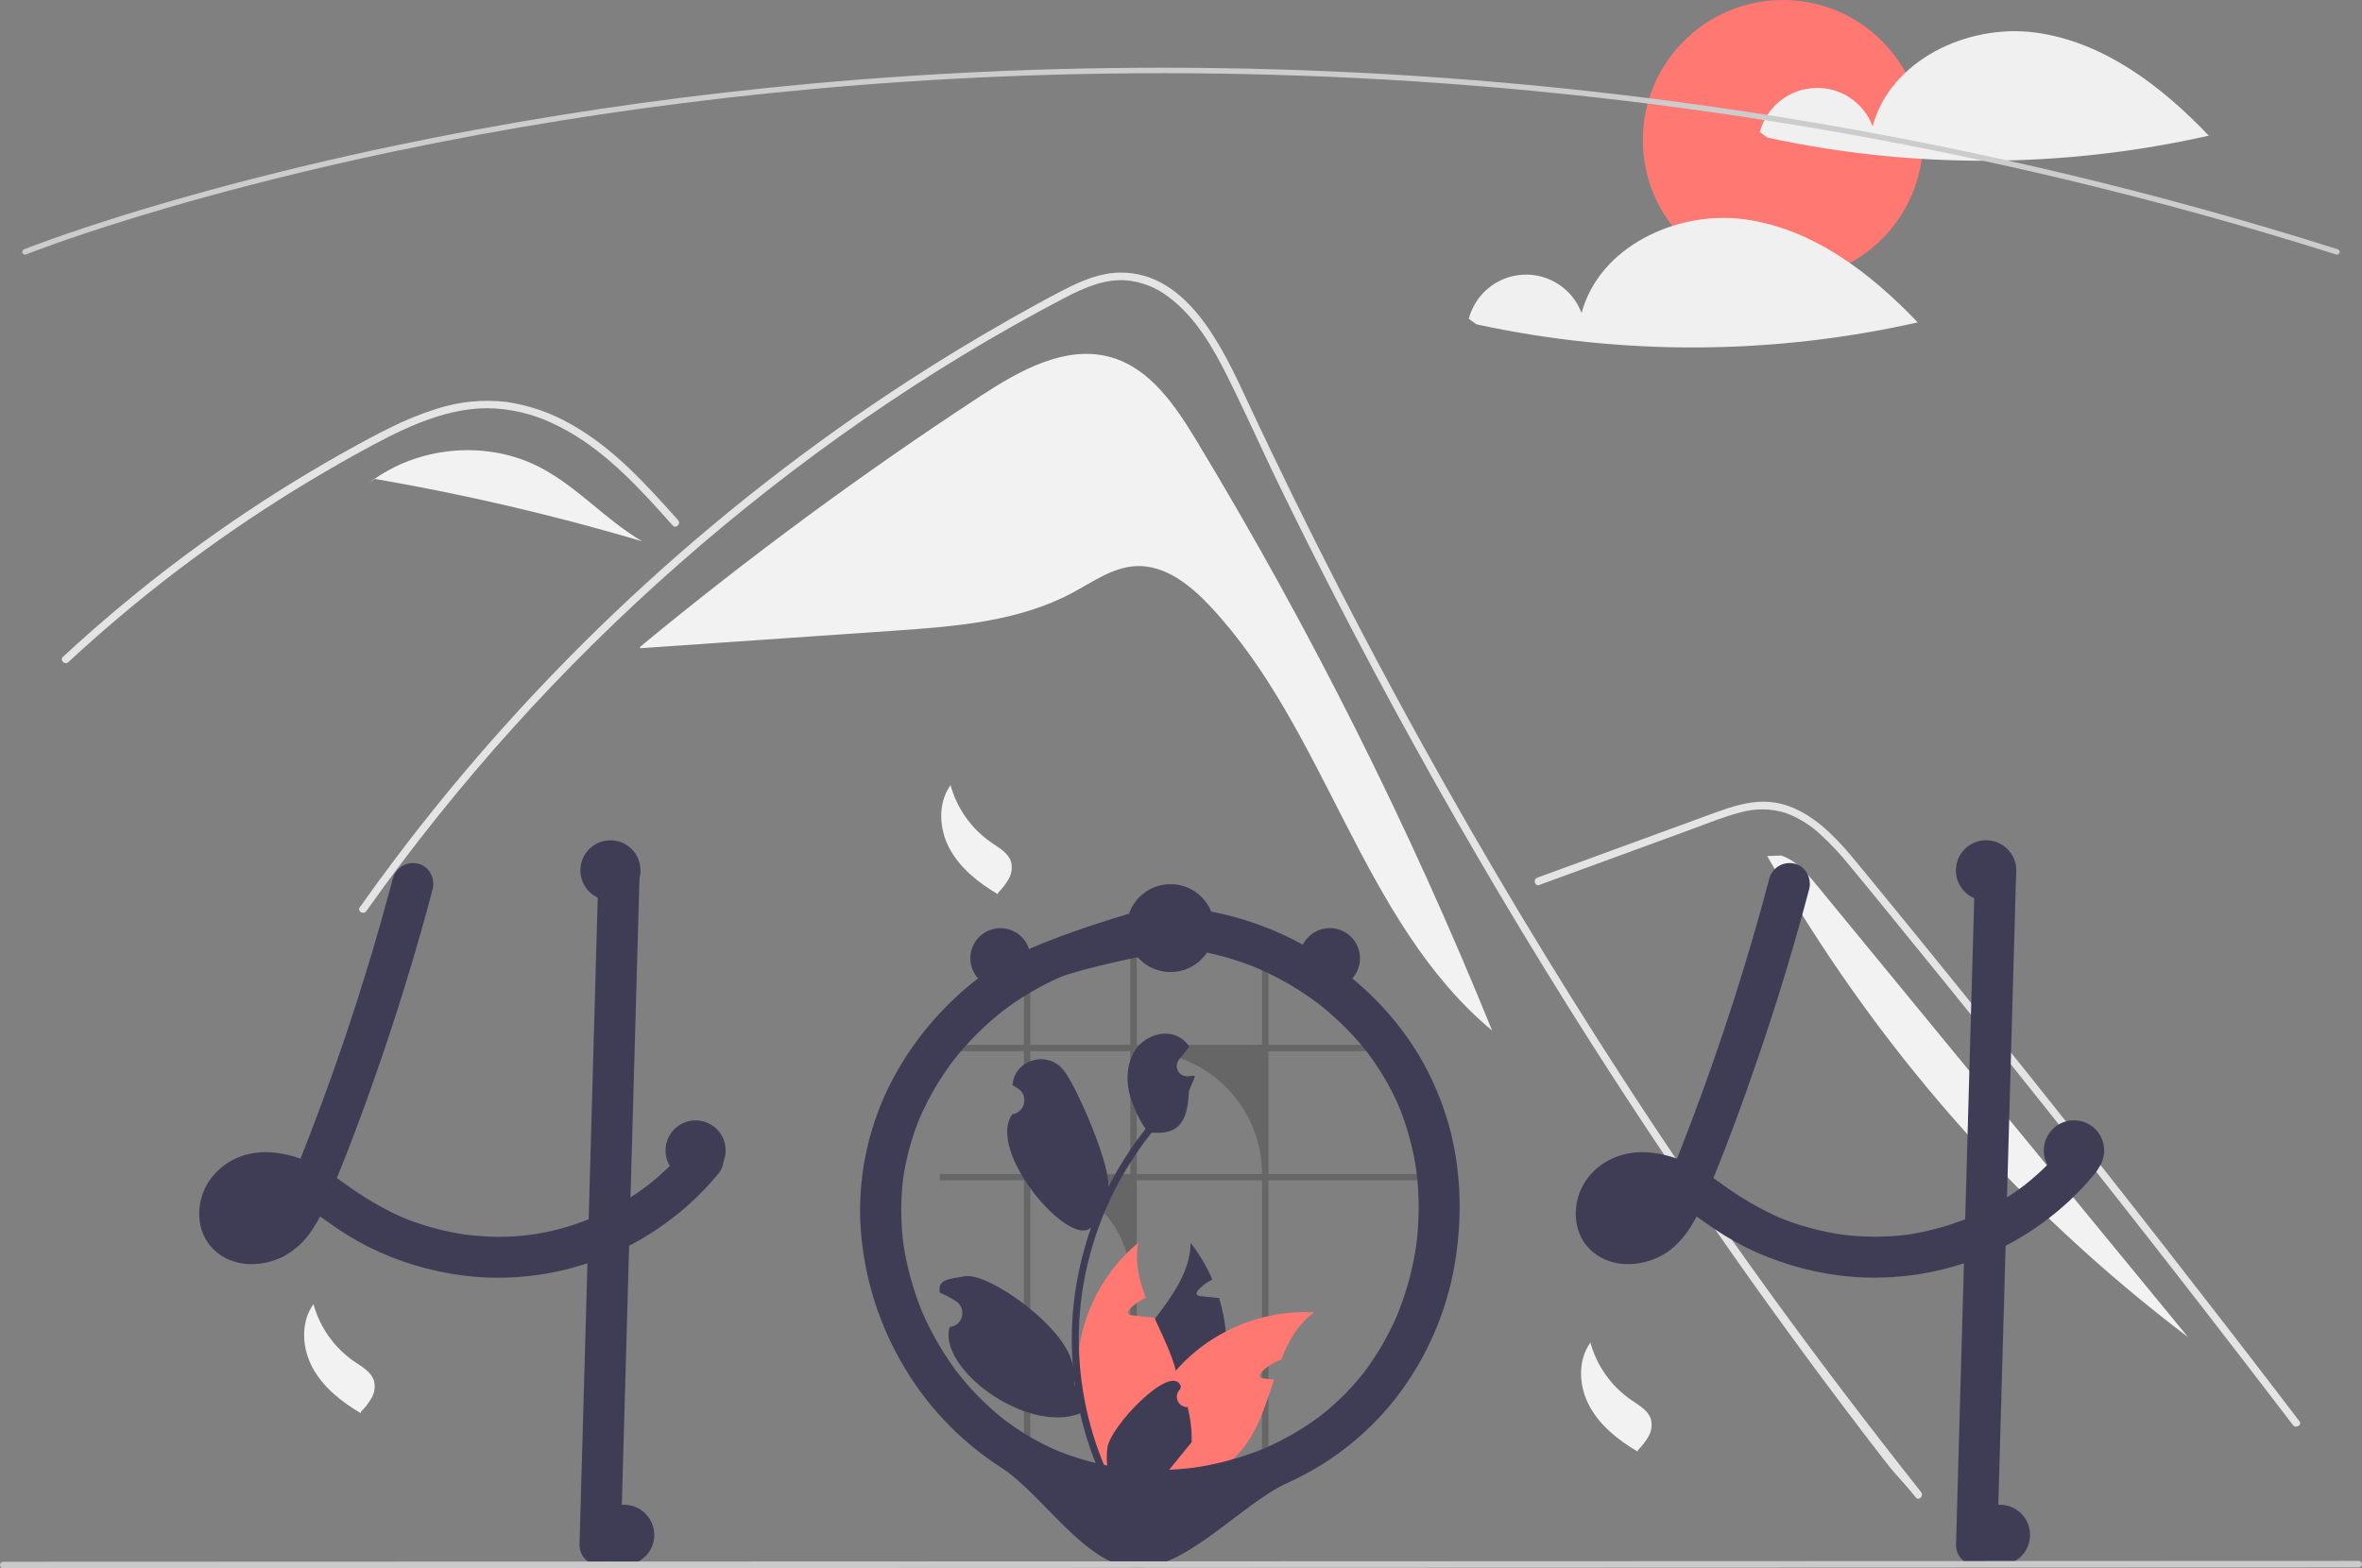 <svg width="524" height="348" viewBox="0 0 524 348" fill="none" xmlns="http://www.w3.org/2000/svg">
<rect x="0" y="0" width="524" height="348" fill="#808080" stroke="none"/>
<g clip-path="url(#clip0_34_4621)">
<path d="M265.454 97.809C260.782 90.08 255.245 81.829 246.575 79.305C236.534 76.382 226.219 82.188 217.47 87.917C191.305 105.051 166.108 123.619 141.993 143.536L142.02 143.836C160.794 142.541 179.568 141.246 198.342 139.951C211.906 139.016 225.936 137.951 237.923 131.533C242.472 129.098 246.906 125.845 252.06 125.618C258.464 125.337 264.048 129.81 268.436 134.483C294.393 162.128 301.904 204.403 331.025 228.691C312.662 183.398 290.736 139.634 265.454 97.809Z" fill="#F2F2F2"/>
<path d="M425.006 332.285C422.136 328.66 420.963 327.811 418.132 324.152C395.078 294.33 373.408 263.501 353.124 231.665C339.347 210.043 326.252 188.006 313.841 165.553C307.932 154.879 302.185 144.121 296.6 133.28C292.267 124.873 288.03 116.417 283.89 107.91C282.706 105.48 281.555 103.039 280.41 100.592C277.713 94.839 275.065 89.058 272.223 83.383C268.984 76.915 265.041 70.134 259.093 65.788C256.386 63.73 253.149 62.484 249.761 62.197C244.919 61.884 240.451 63.884 236.251 66.068C205.523 82.093 176.756 102.184 150.737 125.046C124.65 147.96 101.333 173.846 81.261 202.178C80.647 203.055 79.195 202.217 79.815 201.335C82.255 197.883 84.744 194.468 87.282 191.091C118.832 149.124 157.517 113.034 201.569 84.472C208.981 79.669 216.531 75.09 224.221 70.737C228.097 68.542 231.99 66.375 235.949 64.342C239.831 62.348 243.952 60.554 248.387 60.487C263.477 60.253 271.29 77.345 276.657 88.846C278.344 92.465 280.051 96.074 281.778 99.671C288.307 113.328 295.087 126.86 302.118 140.267C306.458 148.545 310.892 156.775 315.421 164.956C329.517 190.432 344.5 215.392 360.368 239.837C381.389 272.217 402.243 300.821 426.191 331.1C426.85 331.938 425.671 333.134 425.006 332.285Z" fill="#E4E4E4"/>
<path d="M149.245 116.606C148.368 115.629 147.497 114.651 146.615 113.674C139.656 105.977 132.189 98.369 122.634 93.957C118.077 91.786 113.104 90.633 108.057 90.577C102.841 90.594 97.742 91.963 92.922 93.879C90.644 94.789 88.415 95.822 86.221 96.923C83.713 98.185 81.25 99.531 78.799 100.888C74.197 103.435 69.654 106.094 65.172 108.865C56.253 114.378 47.613 120.312 39.252 126.666C34.918 129.962 30.674 133.365 26.519 136.877C22.654 140.139 18.868 143.488 15.159 146.925C14.367 147.657 13.182 146.473 13.975 145.741C14.953 144.831 15.941 143.926 16.93 143.032C19.722 140.507 22.559 138.031 25.441 135.603C30.696 131.168 36.087 126.904 41.615 122.812C50.21 116.444 59.101 110.509 68.288 105.005C72.879 102.257 77.533 99.624 82.25 97.107C83.674 96.347 85.115 95.604 86.573 94.901C89.88 93.232 93.316 91.833 96.849 90.717C101.852 89.098 107.146 88.578 112.369 89.192C117.412 89.926 122.27 91.607 126.688 94.147C136.071 99.391 143.348 107.502 150.429 115.417C151.144 116.221 149.966 117.411 149.245 116.606Z" fill="#E4E4E4"/>
<path d="M341.488 196.368L363.97 188.144L375.133 184.06C378.768 182.73 382.395 181.216 386.153 180.264C389.419 179.331 392.887 179.375 396.128 180.391C399.019 181.461 401.665 183.102 403.909 185.215C406.201 187.326 408.334 189.604 410.29 192.031C412.72 194.952 415.115 197.904 417.52 200.845C427.446 212.987 437.308 225.181 447.105 237.429C456.902 249.675 466.633 261.974 476.298 274.325C485.987 286.706 495.61 299.139 505.166 311.624C506.336 313.153 507.506 314.684 508.675 316.215C509.32 317.06 510.776 316.226 510.121 315.369C500.495 302.759 490.801 290.2 481.041 277.693C471.256 265.156 461.404 252.672 451.484 240.242C441.564 227.812 431.578 215.435 421.524 203.113C419.019 200.043 416.511 196.976 413.998 193.913C411.878 191.329 409.782 188.718 407.457 186.313C403.189 181.898 397.857 177.997 391.475 177.891C387.722 177.829 384.091 179.02 380.604 180.281C376.845 181.641 373.096 183.027 369.342 184.4L346.702 192.682L341.042 194.752C340.038 195.12 340.472 196.74 341.488 196.368Z" fill="#E4E4E4"/>
<path d="M119.675 103.642C108.25 97.769 93.618 98.919 83.119 106.256C103.145 109.712 122.952 114.335 142.438 120.103C134.347 115.361 128.017 107.93 119.675 103.642Z" fill="#F2F2F2"/>
<path d="M83.007 106.236L80.807 108.024C81.551 107.398 82.325 106.812 83.119 106.256C83.082 106.25 83.044 106.243 83.007 106.236Z" fill="#F2F2F2"/>
<path d="M403.062 196.45C400.849 193.756 398.456 190.935 395.146 189.84L392.055 189.962C415.582 231.54 447.356 267.871 485.427 296.724C457.972 263.299 430.517 229.875 403.062 196.45Z" fill="#F2F2F2"/>
<path d="M210.877 174.223C212.308 179.42 215.53 183.944 219.974 186.993C221.692 188.163 223.724 189.286 224.312 191.28C224.621 192.551 224.431 193.892 223.78 195.027C223.13 196.147 222.34 197.179 221.428 198.098L221.344 198.41C217.081 195.883 213.025 192.687 210.67 188.326C208.314 183.965 207.986 178.249 210.877 174.223Z" fill="#F2F2F2"/>
<path d="M352.823 297.911C354.253 303.108 357.476 307.631 361.919 310.681C363.637 311.851 365.67 312.973 366.258 314.967C366.567 316.238 366.377 317.58 365.726 318.714C365.076 319.835 364.285 320.867 363.373 321.786L363.29 322.098C359.027 319.571 354.97 316.375 352.615 312.013C350.26 307.652 349.931 301.936 352.823 297.911Z" fill="#F2F2F2"/>
<path d="M69.541 289.381C70.971 294.578 74.193 299.101 78.637 302.151C80.355 303.321 82.388 304.443 82.976 306.437C83.285 307.708 83.094 309.05 82.444 310.184C81.794 311.304 81.003 312.337 80.091 313.256L80.008 313.568C75.744 311.041 71.688 307.845 69.333 303.483C66.978 299.122 66.649 293.406 69.541 289.381Z" fill="#F2F2F2"/>
<path d="M395.528 62.148C412.688 62.148 426.598 48.236 426.598 31.074C426.598 13.912 412.688 0 395.528 0C378.369 0 364.459 13.912 364.459 31.074C364.459 48.236 378.369 62.148 395.528 62.148Z" fill="#FF7872"/>
<path d="M451.597 7.233C436.539 5.197 419.349 13.337 415.446 28.024C414.462 25.413 412.674 23.182 410.34 21.653C408.006 20.125 405.246 19.378 402.459 19.521C399.673 19.664 397.004 20.689 394.839 22.449C392.673 24.208 391.122 26.61 390.411 29.309L392.135 30.544C424.404 37.523 457.806 37.372 490.01 30.101C479.536 19.092 466.655 9.268 451.597 7.233Z" fill="#F0F0F0"/>
<path d="M387.021 48.665C371.963 46.629 354.772 54.769 350.87 69.456C349.886 66.845 348.098 64.614 345.764 63.086C343.429 61.557 340.67 60.81 337.883 60.953C335.097 61.096 332.428 62.122 330.262 63.881C328.097 65.641 326.546 68.043 325.835 70.741L327.559 71.976C359.827 78.955 393.23 78.804 425.434 71.534C414.96 60.524 402.079 50.701 387.021 48.665Z" fill="#F0F0F0"/>
<path d="M518.444 56.499C518.381 56.499 518.319 56.49 518.26 56.471C357.181 5.522 215.212 12.185 124.479 26.745C112.132 28.726 99.751 31.014 87.681 33.546C84.599 34.191 81.403 34.883 78.179 35.604C74.33 36.461 70.531 37.344 66.889 38.227C65.316 38.6 63.774 38.975 62.262 39.354C59.973 39.919 57.65 40.508 55.159 41.155C52.376 41.873 49.549 42.626 46.754 43.393C46.743 43.396 46.733 43.399 46.722 43.402L46.723 43.402C43.566 44.264 40.425 45.152 37.388 46.038C35.744 46.512 34.157 46.981 32.636 47.443C32.467 47.49 32.316 47.535 32.163 47.582L31.837 47.681C31.648 47.739 31.461 47.795 31.274 47.849L31.262 47.852L31.262 47.853L30.768 48.007C30.178 48.185 29.603 48.359 29.037 48.533C14.084 53.143 5.864 56.423 5.783 56.455C5.709 56.485 5.629 56.5 5.549 56.499C5.469 56.498 5.39 56.481 5.317 56.45C5.243 56.418 5.176 56.373 5.121 56.316C5.065 56.258 5.021 56.191 4.991 56.116C4.961 56.042 4.946 55.963 4.947 55.883C4.948 55.803 4.965 55.724 4.996 55.65C5.028 55.577 5.073 55.51 5.13 55.454C5.188 55.398 5.255 55.354 5.33 55.324C5.411 55.292 13.672 51.996 28.679 47.368C29.247 47.194 29.824 47.019 30.415 46.84L30.874 46.697C30.89 46.692 30.906 46.687 30.922 46.682C31.108 46.629 31.294 46.573 31.482 46.515L31.809 46.416C31.972 46.367 32.133 46.318 32.297 46.273C33.807 45.813 35.4 45.344 37.048 44.867C40.086 43.981 43.23 43.093 46.39 42.23C46.399 42.227 46.41 42.224 46.419 42.221C49.224 41.452 52.062 40.696 54.854 39.976C57.348 39.328 59.676 38.737 61.969 38.171C63.487 37.793 65.033 37.417 66.605 37.042C70.251 36.158 74.058 35.274 77.914 34.414C81.142 33.693 84.344 33 87.431 32.353C99.52 29.817 111.92 27.526 124.286 25.542C215.149 10.961 357.321 4.288 518.627 55.309C518.766 55.353 518.884 55.445 518.961 55.569C519.038 55.692 519.068 55.839 519.046 55.983C519.024 56.127 518.951 56.258 518.84 56.352C518.73 56.447 518.589 56.499 518.444 56.499Z" fill="#CCCCCC"/>
<path d="M160.215 255.808C160.004 255.191 159.649 254.634 159.179 254.181C159.006 254.02 158.819 253.876 158.619 253.749C157.029 252.689 154.653 252.451 153.142 253.749C152.99 253.881 152.849 254.025 152.722 254.181C152.271 254.736 151.808 255.278 151.333 255.808C150.553 256.698 149.755 257.557 148.92 258.392C148.683 258.623 148.445 258.861 148.202 259.092C148.061 259.232 147.921 259.366 147.781 259.5C147.245 260.012 146.697 260.506 146.142 260.993C145.85 261.255 145.558 261.511 145.259 261.761C144.814 262.133 144.37 262.504 143.919 262.864C143.876 262.894 143.834 262.925 143.791 262.961C143.779 262.967 143.773 262.98 143.76 262.986C143.754 262.986 143.748 262.986 143.742 262.998C143.726 263.004 143.711 263.015 143.699 263.028C143.565 263.12 143.474 263.181 143.407 263.235C143.431 263.223 143.456 263.205 143.48 263.193C143.371 263.278 143.255 263.363 143.145 263.449C142.079 264.235 140.988 264.99 139.874 265.697C137.115 267.463 134.218 269.001 131.211 270.297C131.01 270.376 130.803 270.462 130.595 270.541C122.721 273.767 114.179 275.026 105.709 274.209C104.844 274.142 103.979 274.051 103.114 273.935C102.115 273.789 101.122 273.612 100.135 273.411C96.378 272.661 92.701 271.551 89.157 270.096C84.723 268.066 80.506 265.591 76.571 262.712C75.962 262.279 75.346 261.846 74.731 261.426C75.431 259.708 76.12 257.989 76.79 256.259C77.125 255.424 77.448 254.59 77.765 253.749C80.256 247.272 82.596 240.734 84.838 234.172C87.104 227.524 89.242 220.838 91.253 214.114C91.46 213.431 91.661 212.749 91.856 212.067C92.91 208.514 93.921 204.954 94.89 201.386C94.981 201.038 95.079 200.697 95.164 200.35C95.444 199.326 95.718 198.302 95.986 197.279C96.595 194.97 95.219 192.21 92.794 191.655C91.626 191.356 90.388 191.521 89.341 192.117C88.293 192.712 87.517 193.691 87.177 194.848C86.915 195.835 86.653 196.816 86.385 197.803C85.1 202.574 83.747 207.328 82.328 212.067C82.121 212.749 81.913 213.431 81.706 214.114C78.575 224.435 75.137 234.653 71.392 244.768C70.942 245.992 70.485 247.213 70.022 248.43C69.796 249.027 69.571 249.624 69.339 250.221C68.895 251.397 68.438 252.573 67.981 253.749C67.719 254.437 67.451 255.126 67.183 255.808C67.006 256.241 66.836 256.673 66.665 257.1C64.928 256.476 63.128 256.043 61.298 255.808L61.005 255.772C59.586 255.601 58.151 255.613 56.735 255.808C54.615 256.055 52.576 256.765 50.761 257.888C48.947 259.01 47.4 260.517 46.232 262.303C43.326 266.879 43.363 273.423 47.438 277.31C51.636 281.313 57.99 281.283 62.931 278.779C65.549 277.362 67.756 275.293 69.339 272.771C69.946 271.857 70.503 270.911 71.009 269.938C71.137 270.023 71.264 270.108 71.392 270.2C71.88 270.541 72.367 270.888 72.848 271.229C75.653 273.261 78.608 275.076 81.688 276.658C88.311 279.952 95.441 282.108 102.779 283.038C102.943 283.056 103.102 283.08 103.266 283.099C104.077 283.202 104.893 283.281 105.709 283.348C117.42 284.231 129.144 281.834 139.569 276.427C140.452 275.97 141.328 275.491 142.195 274.989C143.541 274.209 144.857 273.38 146.142 272.503C146.843 272.028 147.525 271.546 148.202 271.041C151.157 268.864 153.911 266.427 156.432 263.759C157.388 262.754 158.304 261.716 159.179 260.646C160.007 259.77 160.484 258.621 160.52 257.417C160.515 256.867 160.412 256.322 160.215 255.808ZM59.336 270.322C59.464 270.23 59.592 270.133 59.714 270.035C59.677 270.127 59.501 270.23 59.336 270.322ZM61.292 268.354C61.152 268.512 61.024 268.67 60.884 268.829C60.457 269.306 59.999 269.754 59.513 270.169C59.446 270.23 59.373 270.291 59.3 270.346C59.299 270.346 59.298 270.346 59.297 270.346C59.297 270.347 59.296 270.347 59.295 270.348C59.295 270.348 59.294 270.349 59.294 270.35C59.294 270.351 59.294 270.351 59.294 270.352C59.206 270.391 59.12 270.436 59.038 270.486C58.776 270.645 58.508 270.791 58.233 270.925C57.697 271.122 57.145 271.275 56.583 271.382C56.151 271.413 55.717 271.417 55.285 271.394H55.273C54.974 271.328 54.679 271.246 54.389 271.15C54.243 271.077 54.103 270.992 53.963 270.907C53.908 270.858 53.859 270.809 53.829 270.779C53.769 270.724 53.714 270.665 53.664 270.602C53.664 270.601 53.664 270.6 53.664 270.6C53.664 270.599 53.663 270.598 53.663 270.598C53.662 270.597 53.661 270.597 53.661 270.596C53.66 270.596 53.659 270.596 53.658 270.596C53.591 270.474 53.518 270.352 53.451 270.23C53.448 270.227 53.446 270.223 53.445 270.218C53.396 270.066 53.354 269.907 53.317 269.749C53.304 269.471 53.306 269.192 53.323 268.914C53.405 268.525 53.515 268.142 53.652 267.769C53.776 267.504 53.916 267.247 54.073 267.001C54.085 266.977 54.146 266.879 54.213 266.769C54.219 266.763 54.219 266.763 54.219 266.757C54.31 266.654 54.402 266.544 54.499 266.447C54.664 266.264 54.84 266.105 55.017 265.941C55.361 265.716 55.716 265.51 56.083 265.325C56.665 265.119 57.261 264.958 57.868 264.844C58.763 264.773 59.662 264.781 60.555 264.868C61.401 265.015 62.235 265.221 63.052 265.484C62.557 266.445 61.993 267.37 61.365 268.25C61.34 268.287 61.316 268.323 61.292 268.354ZM54.517 266.349C54.464 266.435 54.4 266.515 54.328 266.587C54.377 266.497 54.441 266.416 54.517 266.349Z" fill="#3F3D56"/>
<path d="M141.902 193.58C141.848 195.494 141.793 197.407 141.738 199.32C141.622 203.567 141.502 207.816 141.379 212.067C141.251 216.85 141.117 221.631 140.976 226.409C140.909 228.877 140.84 231.345 140.769 233.812C140.58 240.46 140.394 247.105 140.209 253.749C140.191 254.437 140.166 255.12 140.148 255.808C140.057 259.104 139.965 262.401 139.874 265.697C139.77 269.274 139.669 272.85 139.569 276.427C139.496 279.108 139.421 281.791 139.344 284.476C138.796 303.931 138.247 323.386 137.699 342.84C137.676 344.045 137.187 345.194 136.335 346.046C135.483 346.898 134.334 347.387 133.13 347.41C131.921 347.4 130.765 346.916 129.91 346.061C129.055 345.206 128.571 344.049 128.561 342.84C128.865 331.897 129.174 320.954 129.487 310.011C129.761 300.116 130.039 290.221 130.321 280.326C130.413 277.067 130.504 273.805 130.596 270.541C130.736 265.63 130.874 260.719 131.01 255.808C131.028 255.12 131.052 254.437 131.071 253.749C131.083 253.146 131.101 252.548 131.119 251.945C131.388 242.41 131.656 232.872 131.924 223.333C132.033 219.579 132.139 215.824 132.24 212.067C132.362 207.783 132.484 203.502 132.606 199.223C132.661 197.34 132.71 195.463 132.764 193.58C132.787 192.376 133.276 191.227 134.128 190.375C134.98 189.523 136.129 189.034 137.333 189.011C138.542 189.02 139.699 189.505 140.553 190.36C141.408 191.215 141.893 192.371 141.902 193.58Z" fill="#3F3D56"/>
<path d="M392.548 194.848C387.757 212.993 382.031 230.878 375.392 248.431C373.56 253.273 371.686 258.105 369.683 262.879L370.144 261.787C369.249 264.061 368.107 266.229 366.738 268.253C366.645 268.383 366.55 268.513 366.454 268.641C366.927 268.035 367.017 267.916 366.724 268.282C366.569 268.465 366.416 268.649 366.256 268.827C365.83 269.305 365.372 269.753 364.886 270.17C364.764 270.274 364.639 270.377 364.513 270.477L365.085 270.033C365.018 270.189 364.553 270.397 364.408 270.485C363.939 270.769 363.449 271.017 362.943 271.228L364.034 270.767C363.205 271.101 362.34 271.339 361.457 271.474L362.671 271.311C361.803 271.431 360.923 271.441 360.053 271.339L361.268 271.502C360.555 271.404 359.858 271.217 359.193 270.944L360.285 271.404C359.93 271.25 359.588 271.067 359.262 270.858C359.097 270.751 358.589 270.366 359.253 270.873C359.943 271.401 359.342 270.919 359.2 270.778C359.081 270.662 358.974 270.535 358.859 270.416C358.321 269.865 359.466 271.364 359.1 270.72C358.905 270.397 358.727 270.064 358.565 269.722L359.026 270.814C358.816 270.294 358.667 269.752 358.582 269.199L358.746 270.413C358.658 269.725 358.658 269.028 358.744 268.339L358.581 269.554C358.692 268.785 358.896 268.032 359.187 267.311L358.726 268.403C358.929 267.918 359.169 267.45 359.444 267.002C359.57 266.771 359.719 266.552 359.887 266.35C359.917 266.359 359.115 267.271 359.541 266.811C359.652 266.69 359.756 266.564 359.869 266.444C360.049 266.253 360.243 266.078 360.433 265.897C361.069 265.291 359.542 266.486 360.277 266.006C360.809 265.656 361.369 265.351 361.951 265.093L360.86 265.553C361.835 265.153 362.858 264.878 363.903 264.737L362.688 264.9C363.997 264.749 365.32 264.765 366.624 264.947L365.41 264.783C367.062 265.034 368.677 265.488 370.217 266.136L369.126 265.675C372.409 267.085 375.317 269.178 378.22 271.231C381.024 273.262 383.978 275.076 387.058 276.658C393.681 279.951 400.811 282.109 408.15 283.039C418.674 284.329 429.354 282.954 439.209 279.042C449.064 275.129 457.779 268.804 464.554 260.646C465.38 259.77 465.857 258.62 465.892 257.415C465.883 256.205 465.403 255.046 464.554 254.184C462.877 252.645 459.711 252.21 458.092 254.184C456.558 256.057 454.909 257.833 453.153 259.501C452.334 260.279 451.493 261.032 450.63 261.762C450.137 262.178 449.637 262.587 449.131 262.987C448.891 263.176 448.145 263.68 449.291 262.867C449.028 263.053 448.776 263.257 448.517 263.448C444.68 266.277 440.522 268.642 436.13 270.495L437.222 270.034C432.509 272.011 427.559 273.368 422.497 274.069L423.711 273.906C418.503 274.591 413.228 274.583 408.022 273.883L409.236 274.046C404.032 273.331 398.942 271.945 394.093 269.921L395.185 270.382C390.506 268.311 386.066 265.739 381.943 262.71C379.797 261.12 377.534 259.696 375.173 258.448C372.422 257.043 369.444 256.138 366.377 255.774C360.627 255.098 354.767 257.338 351.606 262.306C348.697 266.879 348.734 273.422 352.808 277.31C357.004 281.315 363.359 281.281 368.304 278.776C373.066 276.364 375.927 271.352 377.939 266.626C382.466 255.99 386.474 245.109 390.208 234.172C393.902 223.352 397.253 212.423 400.259 201.384C400.631 200.017 400.998 198.648 401.36 197.278C401.97 194.97 400.592 192.209 398.169 191.657C397.001 191.356 395.762 191.521 394.713 192.116C393.665 192.712 392.888 193.691 392.548 194.848Z" fill="#3F3D56"/>
<path d="M438.137 193.58L436.492 251.947L434.856 310.01L433.931 342.841C433.941 344.05 434.426 345.206 435.281 346.061C436.135 346.915 437.292 347.4 438.5 347.411C439.705 347.387 440.853 346.898 441.705 346.046C442.557 345.194 443.046 344.045 443.069 342.841L444.714 284.474L446.35 226.411L447.275 193.58C447.265 192.371 446.78 191.215 445.925 190.36C445.071 189.505 443.915 189.021 442.706 189.01C441.501 189.034 440.353 189.523 439.501 190.375C438.649 191.227 438.16 192.375 438.137 193.58Z" fill="#3F3D56"/>
<path opacity="0.2" d="M279.987 326.545H281.406V261.934H314.504V260.518H281.406V233.256H306.966C306.591 232.779 306.206 232.308 305.809 231.844H281.406V213.837C280.937 213.637 280.464 213.444 279.987 213.262V231.844H252.176V208.773C251.699 208.795 251.23 208.827 250.757 208.867V231.844H228.57V214.631C228.093 214.842 227.624 215.064 227.158 215.296V231.844H208.507V233.256H227.158V260.518H208.507V261.934H227.158V326.545H228.57V261.934C231.483 261.933 234.369 262.507 237.061 263.622C239.753 264.737 242.199 266.371 244.26 268.432C246.32 270.493 247.954 272.939 249.069 275.632C250.184 278.324 250.758 281.21 250.757 284.124V326.545H252.176V261.934H279.987V326.545ZM228.57 260.518V233.256H250.757V260.518H228.57ZM252.176 260.518V233.256H252.732C256.312 233.256 259.856 233.961 263.163 235.331C266.47 236.702 269.474 238.71 272.005 241.241C274.536 243.773 276.544 246.778 277.913 250.086C279.283 253.393 279.988 256.938 279.987 260.518H252.176Z" fill="black"/>
<path d="M271.323 307.172C269.537 315.141 265.258 322.333 259.108 327.705C258.657 328.095 258.207 328.473 257.737 328.845C256.598 328.948 255.467 329.054 254.344 329.162C253.412 329.247 252.492 329.338 251.578 329.424L251.414 329.442L251.298 328.443L250.835 324.397C249.039 321.464 247.926 318.165 247.578 314.743C247.23 311.322 247.656 307.866 248.825 304.631C250.433 300.293 253.345 296.461 256.208 292.659C260.162 287.406 264.006 282.215 264.146 275.811C266.092 278.301 267.709 281.031 268.959 283.933C267.78 284.489 266.72 285.269 265.84 286.23C265.59 286.505 265.34 286.889 265.511 287.218C265.657 287.498 266.023 287.565 266.339 287.601C267.101 287.681 267.869 287.76 268.63 287.839C269.239 287.906 269.849 287.967 270.458 288.034C271.195 290.453 271.695 292.939 271.95 295.455C272.361 299.369 272.149 303.324 271.323 307.172Z" fill="#3F3D56"/>
<path d="M291.549 291.202C287.954 293.816 285.852 297.576 284.22 301.719C282.546 302.254 281.041 303.216 279.852 304.509C279.602 304.784 279.352 305.167 279.523 305.497C279.669 305.777 280.034 305.844 280.351 305.88C281.113 305.96 281.88 306.039 282.642 306.118C281.009 311.017 279.511 316.086 276.623 320.223C274.702 322.955 272.199 325.225 269.294 326.871C268.502 327.322 267.684 327.727 266.845 328.083C263.75 328.321 260.714 328.575 257.737 328.845C256.598 328.948 255.467 329.054 254.344 329.162C253.412 329.247 252.492 329.338 251.578 329.424C251.572 329.089 251.572 328.753 251.578 328.418C251.771 319.491 255.055 310.908 260.869 304.132C261.143 303.815 261.423 303.504 261.709 303.193C264.655 300.047 268.119 297.429 271.95 295.455C277.987 292.316 284.754 290.848 291.549 291.202Z" fill="#FF7872"/>
<path d="M255.398 326.036L254.697 328.108L254.344 329.162C253.412 329.247 252.492 329.338 251.578 329.424L251.414 329.442C250.403 329.546 249.397 329.649 248.392 329.753C248.13 329.448 247.868 329.137 247.612 328.82C241.254 321.119 238.201 311.213 239.122 301.268C240.044 291.323 244.863 282.146 252.529 275.744C251.725 279.955 252.663 283.988 254.204 287.991C254.04 288.058 253.881 288.125 253.729 288.199C252.55 288.754 251.49 289.534 250.61 290.496C250.36 290.77 250.11 291.154 250.281 291.483C250.427 291.763 250.792 291.83 251.109 291.866C251.871 291.946 252.638 292.025 253.4 292.104C254.009 292.171 254.618 292.232 255.227 292.299C255.514 292.33 255.8 292.36 256.086 292.39C256.129 292.482 256.166 292.567 256.208 292.659C257.945 296.424 259.815 300.208 260.869 304.132C261.133 305.116 261.341 306.115 261.49 307.123C261.959 310.531 261.655 314 260.601 317.275C259.546 320.549 257.768 323.543 255.398 326.036Z" fill="#FF7872"/>
<path d="M316.72 237.664C311.475 227.432 303.35 218.824 293.794 212.497C284.207 206.18 273.207 202.333 261.772 201.298C260.274 201.162 258.771 201.082 257.265 201.059C255.485 201.033 228.714 208.756 219.746 215.062C210.782 221.292 203.409 229.542 198.22 239.146C193.041 248.803 190.493 259.653 190.833 270.606C191.277 281.625 194.348 292.379 199.79 301.97C205.158 311.531 212.78 319.635 221.992 325.578C231.336 331.541 240.723 347.352 251.755 347.91C262.871 348.472 275.547 333.558 285.685 329.029C295.823 324.463 304.587 317.32 311.105 308.31C317.438 299.481 321.535 289.247 323.044 278.486C324.612 267.468 323.882 256.105 320.12 245.574C319.154 242.868 318.019 240.226 316.72 237.664C315.636 235.528 312.458 234.741 310.469 236.024C309.444 236.655 308.702 237.657 308.396 238.822C308.091 239.986 308.246 241.224 308.829 242.276C309.466 243.531 310.058 244.806 310.606 246.101L310.145 245.01C312.216 249.991 313.625 255.222 314.334 260.57L314.171 259.355C314.926 265.157 314.912 271.033 314.131 276.832L314.294 275.617C313.504 281.415 311.957 287.084 309.691 292.479L310.152 291.387C308.987 294.14 307.629 296.807 306.088 299.368C305.307 300.662 304.478 301.925 303.602 303.159C303.217 303.7 302.82 304.232 302.421 304.762C301.899 305.454 303.131 303.858 302.593 304.537C302.501 304.652 302.409 304.768 302.317 304.884C302.041 305.23 301.76 305.572 301.475 305.912C299.576 308.178 297.503 310.294 295.276 312.239C294.721 312.723 294.157 313.196 293.584 313.659C293.298 313.889 293.016 314.13 292.718 314.344C292.729 314.336 293.68 313.613 293.117 314.033C292.94 314.165 292.765 314.299 292.588 314.43C291.406 315.306 290.193 316.137 288.948 316.923C286.083 318.729 283.076 320.3 279.959 321.623L281.05 321.162C275.672 323.427 270.02 324.974 264.238 325.763L265.453 325.6C259.674 326.381 253.817 326.392 248.036 325.631L249.251 325.794C243.996 325.089 238.856 323.699 233.962 321.66L235.054 322.121C232.219 320.924 229.486 319.5 226.881 317.862C225.591 317.049 224.336 316.186 223.113 315.274C222.939 315.143 222.766 315.011 222.593 314.88C222.035 314.459 222.993 315.191 223.001 315.196C222.677 314.963 222.365 314.714 222.066 314.45C221.475 313.969 220.894 313.477 220.323 312.974C218.035 310.959 215.898 308.778 213.93 306.449C213.437 305.866 212.955 305.275 212.484 304.675C212.28 304.416 211.907 303.889 212.73 304.998C212.622 304.852 212.509 304.709 212.4 304.564C212.137 304.215 211.878 303.864 211.623 303.511C210.728 302.273 209.878 301.004 209.072 299.705C207.25 296.765 205.66 293.687 204.316 290.5L204.777 291.591C202.579 286.36 201.075 280.862 200.305 275.24L200.468 276.454C199.774 271.272 199.764 266.02 200.439 260.835L200.276 262.049C200.968 257.028 202.319 252.119 204.293 247.451L203.833 248.543C205.075 245.62 206.54 242.798 208.216 240.1C209.055 238.75 209.944 237.433 210.883 236.149C211.096 235.857 211.312 235.567 211.53 235.279C211.728 235.018 212.27 234.369 211.344 235.516C211.435 235.403 211.522 235.288 211.612 235.174C212.127 234.521 212.655 233.878 213.196 233.246C215.241 230.851 217.457 228.607 219.826 226.531C220.424 226.006 221.033 225.492 221.65 224.99C221.931 224.761 222.213 224.535 222.498 224.312C222.611 224.222 222.726 224.135 222.84 224.045C221.623 225.013 222.502 224.308 222.778 224.101C224.051 223.147 225.357 222.241 226.698 221.383C229.679 219.476 232.814 217.824 236.072 216.443L234.98 216.903C239.708 214.918 260.653 210.232 264.462 210.744L263.248 210.58C268.847 211.362 274.32 212.874 279.526 215.078L278.434 214.618C281.073 215.738 283.637 217.026 286.11 218.474C287.347 219.199 288.558 219.963 289.746 220.767C290.308 221.147 290.864 221.536 291.414 221.933C291.689 222.132 291.962 222.333 292.234 222.536C292.385 222.649 292.535 222.763 292.686 222.876C293.319 223.351 291.814 222.189 292.477 222.713C294.699 224.459 296.808 226.342 298.794 228.351C299.769 229.345 300.71 230.369 301.618 231.425C302.084 231.967 302.54 232.517 302.987 233.075C303.209 233.352 303.965 234.355 303.038 233.127C303.265 233.427 303.494 233.725 303.717 234.028C305.642 236.634 307.352 239.393 308.829 242.276C309.922 244.408 313.086 245.202 315.081 243.916C316.106 243.285 316.849 242.283 317.154 241.118C317.459 239.954 317.304 238.716 316.72 237.664Z" fill="#3F3D56"/>
<path d="M263.481 312.239C263.009 312.26 262.542 312.137 262.143 311.884C261.745 311.631 261.433 311.262 261.251 310.827C261.069 310.391 261.025 309.91 261.125 309.448C261.226 308.987 261.465 308.568 261.812 308.247C261.87 308.016 261.912 307.85 261.97 307.62C261.949 307.569 261.928 307.519 261.907 307.469C259.787 302.413 246.26 316.507 245.675 321.259C245.417 323.359 245.526 325.488 245.996 327.551C241.614 317.991 239.339 307.601 239.324 297.084C239.323 294.446 239.47 291.809 239.763 289.186C240.006 287.036 240.342 284.901 240.773 282.782C243.121 271.282 248.164 260.504 255.486 251.332C259.673 251.566 263.343 250.928 263.698 242.811C263.761 241.367 264.832 240.117 265.068 238.694C264.668 238.747 264.261 238.78 263.862 238.806C263.737 238.812 263.606 238.819 263.482 238.825L263.435 238.828C262.995 238.847 262.56 238.74 262.18 238.517C261.8 238.295 261.493 237.968 261.295 237.575C261.097 237.182 261.017 236.741 261.064 236.303C261.111 235.866 261.284 235.452 261.561 235.11C261.733 234.898 261.906 234.685 262.079 234.473C262.341 234.145 262.61 233.824 262.872 233.496C262.902 233.465 262.931 233.432 262.957 233.398C263.259 233.024 263.56 232.657 263.862 232.284C263.311 231.429 262.571 230.714 261.699 230.193C258.678 228.423 254.509 229.649 252.327 232.382C250.138 235.115 249.725 238.95 250.485 242.365C251.233 245.271 252.47 248.028 254.142 250.519C253.979 250.729 253.808 250.932 253.644 251.142C250.649 254.994 248.039 259.13 245.85 263.491C246.469 258.654 238.898 241.186 235.97 237.486C232.453 233.042 225.241 234.981 224.622 240.615C224.616 240.67 224.61 240.724 224.604 240.779C225.039 241.024 225.465 241.285 225.881 241.56C226.405 241.91 226.81 242.409 227.045 242.993C227.279 243.577 227.332 244.219 227.196 244.833C227.06 245.448 226.741 246.007 226.282 246.437C225.823 246.868 225.244 247.149 224.622 247.245L224.558 247.255C218.737 255.568 237.399 277.205 242.07 272.347C239.872 278.578 238.492 285.07 237.968 291.657C237.67 295.543 237.688 299.448 238.02 303.331L238 303.193C236.962 294.735 219.157 282.159 213.957 283.206C210.962 283.81 208.011 283.673 208.466 286.695C208.474 286.743 208.481 286.791 208.488 286.839C209.295 287.168 210.081 287.547 210.841 287.973C211.276 288.219 211.702 288.479 212.118 288.755C212.642 289.104 213.047 289.604 213.282 290.188C213.516 290.772 213.569 291.413 213.433 292.028C213.297 292.642 212.978 293.201 212.519 293.632C212.06 294.062 211.481 294.344 210.859 294.44L210.795 294.449C210.749 294.456 210.71 294.463 210.664 294.469C208.014 303.588 227.666 318.305 239.612 313.622H239.619C240.803 318.768 242.518 323.776 244.738 328.567H263.023C263.088 328.364 263.147 328.154 263.206 327.951C261.514 328.057 259.815 327.956 258.147 327.649C259.503 325.985 260.86 324.306 262.217 322.642C262.247 322.61 262.275 322.578 262.302 322.543C262.99 321.691 263.685 320.846 264.373 319.993L264.373 319.992C264.41 317.38 264.11 314.775 263.482 312.239L263.481 312.239ZM242.542 271.042L242.552 271.029L242.542 271.055V271.042ZM238.492 307.559L238.335 307.205C238.341 306.949 238.341 306.694 238.335 306.432C238.335 306.359 238.321 306.287 238.321 306.215C238.38 306.668 238.433 307.12 238.498 307.572L238.492 307.559Z" fill="#3F3D56"/>
<path d="M58.026 274.185C61.727 274.185 64.728 271.184 64.728 267.482C64.728 263.781 61.727 260.78 58.026 260.78C54.325 260.78 51.325 263.781 51.325 267.482C51.325 271.184 54.325 274.185 58.026 274.185Z" fill="#3F3D56"/>
<path d="M138.442 347.301C142.143 347.301 145.143 344.3 145.143 340.598C145.143 336.897 142.143 333.896 138.442 333.896C134.741 333.896 131.741 336.897 131.741 340.598C131.741 344.3 134.741 347.301 138.442 347.301Z" fill="#3F3D56"/>
<path d="M443.656 347.301C447.357 347.301 450.357 344.3 450.357 340.598C450.357 336.897 447.357 333.896 443.656 333.896C439.955 333.896 436.955 336.897 436.955 340.598C436.955 344.3 439.955 347.301 443.656 347.301Z" fill="#3F3D56"/>
<path d="M460.105 261.999C463.806 261.999 466.806 258.998 466.806 255.296C466.806 251.595 463.806 248.594 460.105 248.594C456.404 248.594 453.403 251.595 453.403 255.296C453.403 258.998 456.404 261.999 460.105 261.999Z" fill="#3F3D56"/>
<path d="M440.61 199.85C444.311 199.85 447.311 196.849 447.311 193.148C447.311 189.446 444.311 186.446 440.61 186.446C436.909 186.446 433.909 189.446 433.909 193.148C433.909 196.849 436.909 199.85 440.61 199.85Z" fill="#3F3D56"/>
<path d="M160.983 255.296C160.979 257.008 160.317 258.653 159.134 259.891C157.951 261.128 156.338 261.864 154.628 261.944C152.918 262.025 151.242 261.446 149.948 260.325C148.654 259.205 147.839 257.63 147.674 255.926C147.508 254.222 148.004 252.52 149.058 251.171C150.113 249.823 151.645 248.931 153.339 248.681C155.032 248.431 156.757 248.842 158.156 249.828C159.555 250.814 160.521 252.301 160.855 253.98C160.941 254.414 160.984 254.855 160.983 255.296Z" fill="#3F3D56"/>
<path d="M295.009 219.348C298.71 219.348 301.71 216.347 301.71 212.645C301.71 208.944 298.71 205.943 295.009 205.943C291.308 205.943 288.308 208.944 288.308 212.645C288.308 216.347 291.308 219.348 295.009 219.348Z" fill="#3F3D56"/>
<path d="M228.605 212.645C228.601 214.357 227.939 216.002 226.756 217.24C225.573 218.477 223.96 219.213 222.25 219.293C220.54 219.374 218.865 218.795 217.57 217.675C216.276 216.554 215.462 214.979 215.296 213.275C215.13 211.571 215.626 209.869 216.68 208.52C217.735 207.172 219.267 206.28 220.961 206.03C222.654 205.78 224.379 206.191 225.778 207.177C227.177 208.164 228.144 209.65 228.477 211.329C228.563 211.763 228.606 212.204 228.605 212.645Z" fill="#3F3D56"/>
<path d="M142.097 193.148C142.093 194.86 141.431 196.505 140.248 197.742C139.066 198.98 137.452 199.715 135.742 199.796C134.033 199.877 132.357 199.297 131.063 198.177C129.768 197.057 128.954 195.482 128.788 193.778C128.623 192.074 129.118 190.371 130.173 189.023C131.227 187.674 132.76 186.782 134.453 186.532C136.146 186.282 137.871 186.693 139.27 187.68C140.669 188.666 141.636 190.153 141.969 191.832C142.055 192.265 142.098 192.706 142.097 193.148Z" fill="#3F3D56"/>
<path d="M365.068 276.622C368.769 276.622 371.769 273.621 371.769 269.92C371.769 266.218 368.769 263.217 365.068 263.217C361.367 263.217 358.367 266.218 358.367 269.92C358.367 273.621 361.367 276.622 365.068 276.622Z" fill="#3F3D56"/>
<path d="M259.675 215.692C265.058 215.692 269.422 211.327 269.422 205.943C269.422 200.559 265.058 196.194 259.675 196.194C254.291 196.194 249.927 200.559 249.927 205.943C249.927 211.327 254.291 215.692 259.675 215.692Z" fill="#3F3D56"/>
<path d="M523.275 347.813L0.725 348C0.63 348 0.536 347.981 0.448 347.945C0.36 347.908 0.28 347.855 0.212 347.787C0.145 347.72 0.092 347.64 0.055 347.552C0.019 347.464 0 347.37 0 347.274C0 347.179 0.019 347.085 0.055 346.997C0.092 346.909 0.145 346.829 0.212 346.761C0.28 346.694 0.36 346.641 0.448 346.604C0.536 346.568 0.63 346.549 0.725 346.549L523.275 346.362C523.467 346.362 523.651 346.439 523.786 346.575C523.922 346.711 523.998 346.895 523.998 347.087C523.998 347.279 523.922 347.463 523.786 347.599C523.651 347.735 523.467 347.812 523.275 347.813Z" fill="#CACACA"/>
</g>
<defs>
<clipPath id="clip0_34_4621">
<rect width="524" height="348" fill="white"/>
</clipPath>
</defs>
</svg>
